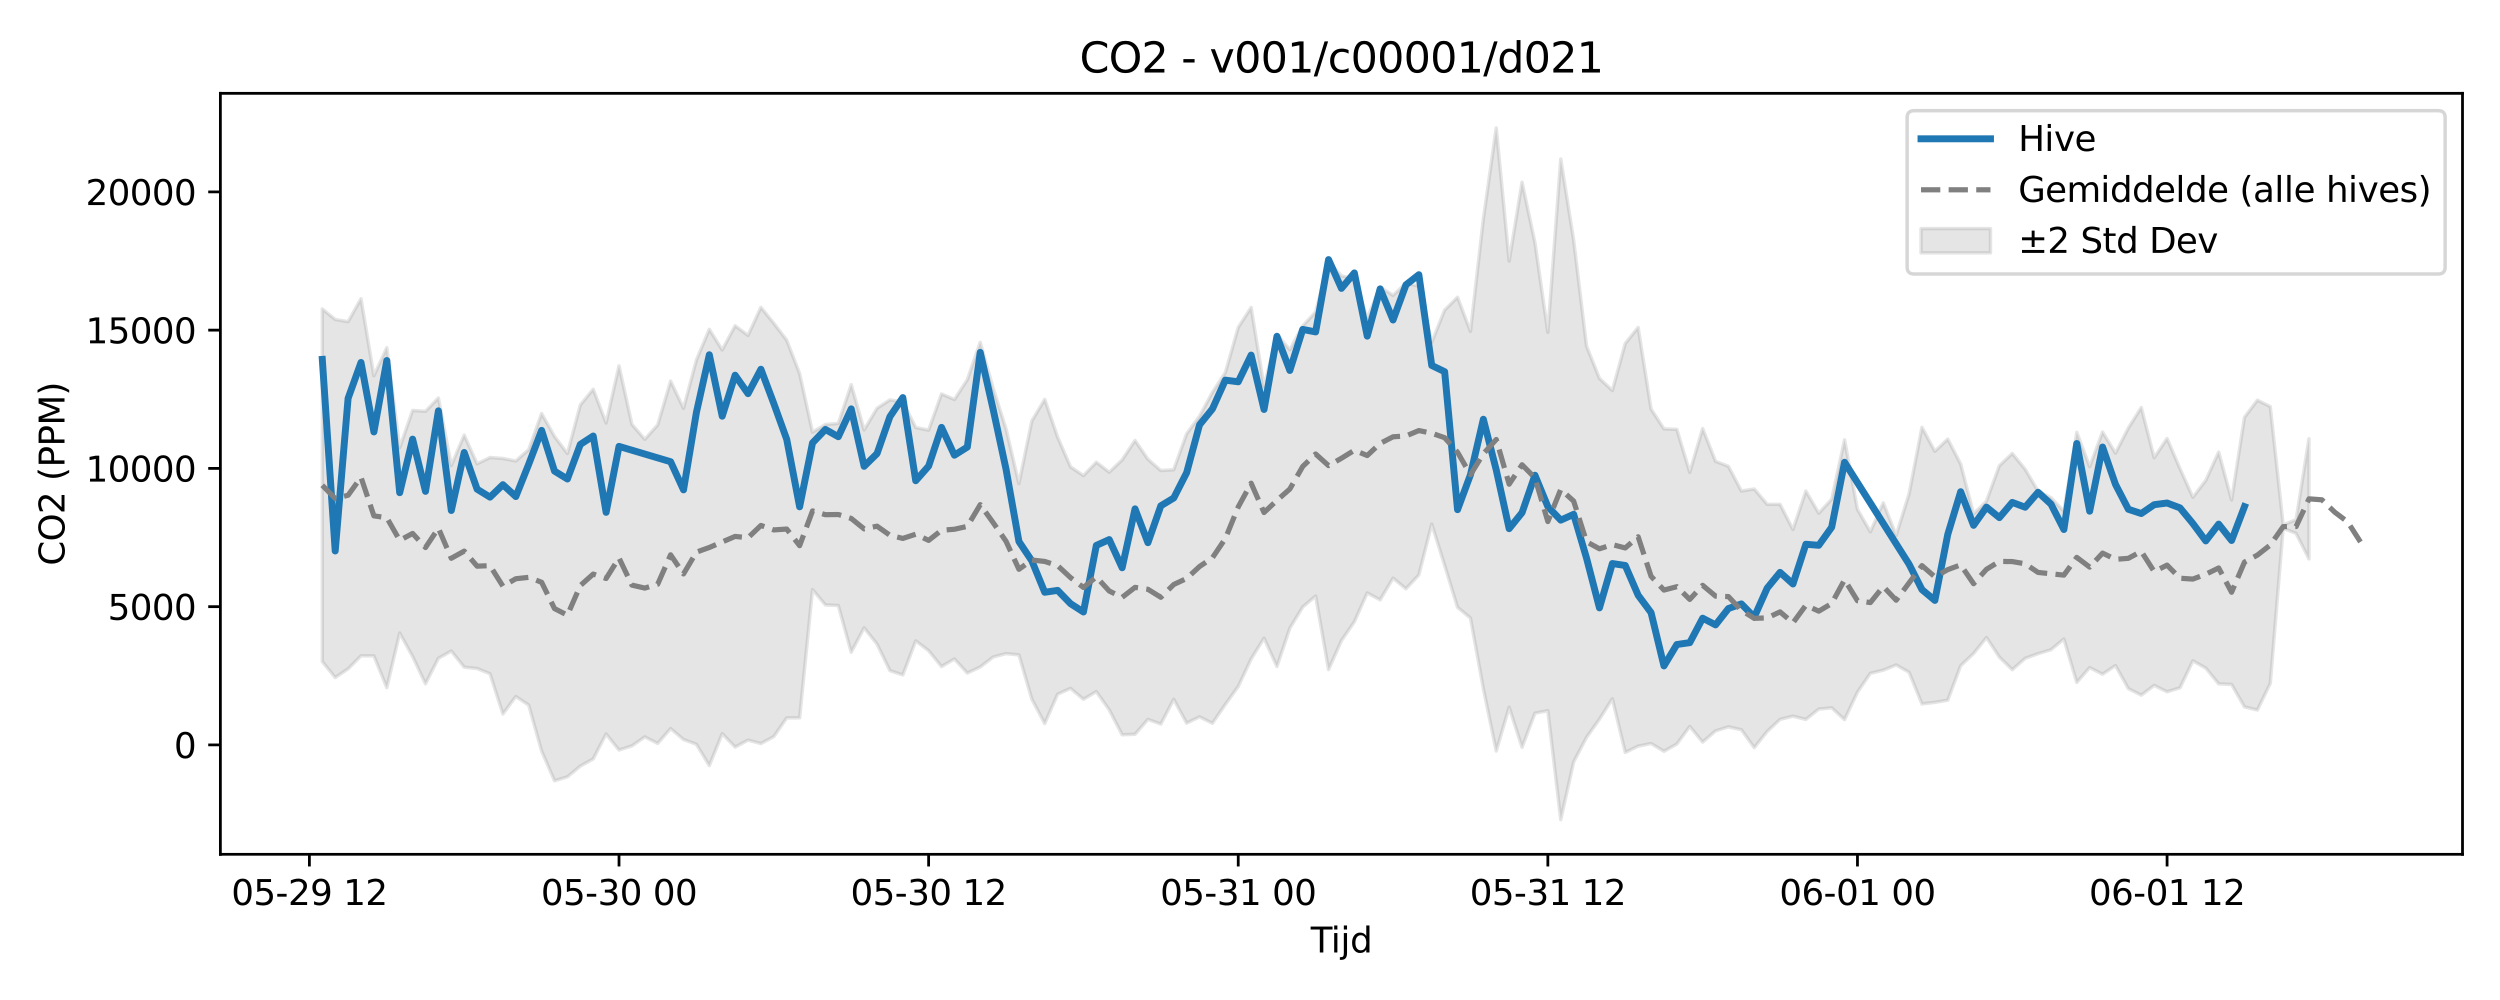 <?xml version="1.0" encoding="utf-8" standalone="no"?>
<!DOCTYPE svg PUBLIC "-//W3C//DTD SVG 1.1//EN"
  "http://www.w3.org/Graphics/SVG/1.1/DTD/svg11.dtd">
<svg xmlns:xlink="http://www.w3.org/1999/xlink" width="720pt" height="288pt" viewBox="0 0 720 288" xmlns="http://www.w3.org/2000/svg" version="1.1">
 <defs>
  <style type="text/css">*{stroke-linejoin: round; stroke-linecap: butt}</style>
 </defs>
 <g id="figure_1">
  <g id="patch_1">
   <path d="M 0 288 
L 720 288 
L 720 0 
L 0 0 
z
" style="fill: #ffffff"/>
  </g>
  <g id="axes_1">
   <g id="patch_2">
    <path d="M 63.47 246.04 
L 709.2 246.04 
L 709.2 26.88 
L 63.47 26.88 
z
" style="fill: #ffffff"/>
   </g>
   <g id="FillBetweenPolyCollection_1">
    <defs>
     <path id="mf195d364d6" d="M 92.821 -199.028 
L 92.821 -97.458 
L 96.537 -92.873 
L 100.252 -95.372 
L 103.967 -99.13 
L 107.683 -99.101 
L 111.398 -89.948 
L 115.114 -105.678 
L 118.829 -98.942 
L 122.544 -91.073 
L 126.26 -98.425 
L 129.975 -100.494 
L 133.69 -95.855 
L 137.406 -95.465 
L 141.121 -93.954 
L 144.836 -82.367 
L 148.552 -87.41 
L 152.267 -84.939 
L 155.983 -71.693 
L 159.698 -63.141 
L 163.413 -64.275 
L 167.129 -67.36 
L 170.844 -69.436 
L 174.559 -76.611 
L 178.275 -71.987 
L 181.99 -73.183 
L 185.705 -75.78 
L 189.421 -73.886 
L 193.136 -78.175 
L 196.852 -75.025 
L 200.567 -73.644 
L 204.282 -67.498 
L 207.998 -76.706 
L 211.713 -72.837 
L 215.428 -74.846 
L 219.144 -73.859 
L 222.859 -75.872 
L 226.574 -81.246 
L 230.29 -81.267 
L 234.005 -118.189 
L 237.721 -113.771 
L 241.436 -113.6 
L 245.151 -100.159 
L 248.867 -107.176 
L 252.582 -102.512 
L 256.297 -94.858 
L 260.013 -93.627 
L 263.728 -103.417 
L 267.443 -100.609 
L 271.159 -96.029 
L 274.874 -98.224 
L 278.589 -94.155 
L 282.305 -95.912 
L 286.02 -98.771 
L 289.736 -99.751 
L 293.451 -99.376 
L 297.166 -86.657 
L 300.882 -79.624 
L 304.597 -88.085 
L 308.312 -89.747 
L 312.028 -86.605 
L 315.743 -88.816 
L 319.458 -83.571 
L 323.174 -76.383 
L 326.889 -76.519 
L 330.605 -80.82 
L 334.32 -79.477 
L 338.035 -86.599 
L 341.751 -79.742 
L 345.466 -81.551 
L 349.181 -79.695 
L 352.897 -85.127 
L 356.612 -90.304 
L 360.327 -98.219 
L 364.043 -104.205 
L 367.758 -96.044 
L 371.474 -107.08 
L 375.189 -113.195 
L 378.904 -116.335 
L 382.62 -95.151 
L 386.335 -103.497 
L 390.05 -108.905 
L 393.766 -117.235 
L 397.481 -115.233 
L 401.196 -121.488 
L 404.912 -118.427 
L 408.627 -122.42 
L 412.343 -137.067 
L 416.058 -125.183 
L 419.773 -113.085 
L 423.489 -110.001 
L 427.204 -89.713 
L 430.919 -71.7 
L 434.635 -84.316 
L 438.35 -72.768 
L 442.065 -82.601 
L 445.781 -83.304 
L 449.496 -51.922 
L 453.212 -68.562 
L 456.927 -75.65 
L 460.642 -80.87 
L 464.358 -86.763 
L 468.073 -71.301 
L 471.788 -73.111 
L 475.504 -73.869 
L 479.219 -71.629 
L 482.934 -73.724 
L 486.65 -78.782 
L 490.365 -74.279 
L 494.081 -77.502 
L 497.796 -78.667 
L 501.511 -77.838 
L 505.227 -72.668 
L 508.942 -77.336 
L 512.657 -80.811 
L 516.373 -81.745 
L 520.088 -80.799 
L 523.803 -83.781 
L 527.519 -84.152 
L 531.234 -80.753 
L 534.949 -88.667 
L 538.665 -94.09 
L 542.38 -94.985 
L 546.096 -96.492 
L 549.811 -94.39 
L 553.526 -85.267 
L 557.242 -85.727 
L 560.957 -86.34 
L 564.672 -96.282 
L 568.388 -99.778 
L 572.103 -104.398 
L 575.818 -98.752 
L 579.534 -95.131 
L 583.249 -98.405 
L 586.965 -99.74 
L 590.68 -100.87 
L 594.395 -103.971 
L 598.111 -91.457 
L 601.826 -95.737 
L 605.541 -93.824 
L 609.257 -96.32 
L 612.972 -89.676 
L 616.687 -87.791 
L 620.403 -90.602 
L 624.118 -88.768 
L 627.834 -89.904 
L 631.549 -97.682 
L 635.264 -95.595 
L 638.98 -91.046 
L 642.695 -90.878 
L 646.41 -84.418 
L 650.126 -83.514 
L 653.841 -91.188 
L 657.556 -135.857 
L 661.272 -134.367 
L 664.987 -127.024 
L 664.987 -161.642 
L 664.987 -161.642 
L 661.272 -138.346 
L 657.556 -136.81 
L 653.841 -170.887 
L 650.126 -172.747 
L 646.41 -167.816 
L 642.695 -143.99 
L 638.98 -157.805 
L 635.264 -149.636 
L 631.549 -144.768 
L 627.834 -153.038 
L 624.118 -161.717 
L 620.403 -156.164 
L 616.687 -170.634 
L 612.972 -164.734 
L 609.257 -157.496 
L 605.541 -163.586 
L 601.826 -153.614 
L 598.111 -163.489 
L 594.395 -140.756 
L 590.68 -144.681 
L 586.965 -146.538 
L 583.249 -152.852 
L 579.534 -157.408 
L 575.818 -153.861 
L 572.103 -143.687 
L 568.388 -140.007 
L 564.672 -154.355 
L 560.957 -161.549 
L 557.242 -158.014 
L 553.526 -164.933 
L 549.811 -145.781 
L 546.096 -133.8 
L 542.38 -143.188 
L 538.665 -134.823 
L 534.949 -141.303 
L 531.234 -161.325 
L 527.519 -144.22 
L 523.803 -140.188 
L 520.088 -146.579 
L 516.373 -135.495 
L 512.657 -142.749 
L 508.942 -142.751 
L 505.227 -147.178 
L 501.511 -146.598 
L 497.796 -153.692 
L 494.081 -155.138 
L 490.365 -164.575 
L 486.65 -151.958 
L 482.934 -164.339 
L 479.219 -164.493 
L 475.504 -170.208 
L 471.788 -193.689 
L 468.073 -189.083 
L 464.358 -175.531 
L 460.642 -179.03 
L 456.927 -188.304 
L 453.212 -218.811 
L 449.496 -242.199 
L 445.781 -192.287 
L 442.065 -218.107 
L 438.35 -235.524 
L 434.635 -212.795 
L 430.919 -251.158 
L 427.204 -224.921 
L 423.489 -192.546 
L 419.773 -202.408 
L 416.058 -198.702 
L 412.343 -189.408 
L 408.627 -205.574 
L 404.912 -206.46 
L 401.196 -202.915 
L 397.481 -205.356 
L 393.766 -196.381 
L 390.05 -207.728 
L 386.335 -208.551 
L 382.62 -212.655 
L 378.904 -198.155 
L 375.189 -194.141 
L 371.474 -187.254 
L 367.758 -191.743 
L 364.043 -176.579 
L 360.327 -199.451 
L 356.612 -193.696 
L 352.897 -180.675 
L 349.181 -175.017 
L 345.466 -168.133 
L 341.751 -163.066 
L 338.035 -152.728 
L 334.32 -152.481 
L 330.605 -155.745 
L 326.889 -161.154 
L 323.174 -155.549 
L 319.458 -152.002 
L 315.743 -154.885 
L 312.028 -151.012 
L 308.312 -153.552 
L 304.597 -162.116 
L 300.882 -172.989 
L 297.166 -166.77 
L 293.451 -148.71 
L 289.736 -164.48 
L 286.02 -176.213 
L 282.305 -189.406 
L 278.589 -178.653 
L 274.874 -172.926 
L 271.159 -174.547 
L 267.443 -164.127 
L 263.728 -164.88 
L 260.013 -172.238 
L 256.297 -172.831 
L 252.582 -170.418 
L 248.867 -164.184 
L 245.151 -177.209 
L 241.436 -166.044 
L 237.721 -165.766 
L 234.005 -163.523 
L 230.29 -180.419 
L 226.574 -190.023 
L 222.859 -194.892 
L 219.144 -199.475 
L 215.428 -191.406 
L 211.713 -194.183 
L 207.998 -187.211 
L 204.282 -193.154 
L 200.567 -184.334 
L 196.852 -170.399 
L 193.136 -178.251 
L 189.421 -165.634 
L 185.705 -161.48 
L 181.99 -165.787 
L 178.275 -182.633 
L 174.559 -166.181 
L 170.844 -175.899 
L 167.129 -171.351 
L 163.413 -157.384 
L 159.698 -162.318 
L 155.983 -168.92 
L 152.267 -158.513 
L 148.552 -155.232 
L 144.836 -155.971 
L 141.121 -156.246 
L 137.406 -154.419 
L 133.69 -162.709 
L 129.975 -153.933 
L 126.26 -173.377 
L 122.544 -169.549 
L 118.829 -169.792 
L 115.114 -159.074 
L 111.398 -187.856 
L 107.683 -179.757 
L 103.967 -201.97 
L 100.252 -195.369 
L 96.537 -195.995 
L 92.821 -199.028 
z
" style="stroke: #808080; stroke-opacity: 0.2"/>
    </defs>
    <g clip-path="url(#p6427055854)">
     <use xlink:href="#mf195d364d6" x="0" y="288" style="fill: #808080; fill-opacity: 0.2; stroke: #808080; stroke-opacity: 0.2"/>
    </g>
   </g>
   <g id="matplotlib.axis_1">
    <g id="xtick_1">
     <g id="line2d_1">
      <defs>
       <path id="m054ee778f4" d="M 0 0 
L 0 3.5 
" style="stroke: #000000; stroke-width: 0.8"/>
      </defs>
      <g>
       <use xlink:href="#m054ee778f4" x="89.106" y="246.04" style="stroke: #000000; stroke-width: 0.8"/>
      </g>
     </g>
     <g id="text_1">
      <!-- 05-29 12 -->
      <g transform="translate(66.626 260.638) scale(0.1 -0.1)">
       <defs>
        <path id="DejaVuSans-30" d="M 2034 4250 
Q 1547 4250 1301 3770 
Q 1056 3291 1056 2328 
Q 1056 1369 1301 889 
Q 1547 409 2034 409 
Q 2525 409 2770 889 
Q 3016 1369 3016 2328 
Q 3016 3291 2770 3770 
Q 2525 4250 2034 4250 
z
M 2034 4750 
Q 2819 4750 3233 4129 
Q 3647 3509 3647 2328 
Q 3647 1150 3233 529 
Q 2819 -91 2034 -91 
Q 1250 -91 836 529 
Q 422 1150 422 2328 
Q 422 3509 836 4129 
Q 1250 4750 2034 4750 
z
" transform="scale(0.016)"/>
        <path id="DejaVuSans-35" d="M 691 4666 
L 3169 4666 
L 3169 4134 
L 1269 4134 
L 1269 2991 
Q 1406 3038 1543 3061 
Q 1681 3084 1819 3084 
Q 2600 3084 3056 2656 
Q 3513 2228 3513 1497 
Q 3513 744 3044 326 
Q 2575 -91 1722 -91 
Q 1428 -91 1123 -41 
Q 819 9 494 109 
L 494 744 
Q 775 591 1075 516 
Q 1375 441 1709 441 
Q 2250 441 2565 725 
Q 2881 1009 2881 1497 
Q 2881 1984 2565 2268 
Q 2250 2553 1709 2553 
Q 1456 2553 1204 2497 
Q 953 2441 691 2322 
L 691 4666 
z
" transform="scale(0.016)"/>
        <path id="DejaVuSans-2d" d="M 313 2009 
L 1997 2009 
L 1997 1497 
L 313 1497 
L 313 2009 
z
" transform="scale(0.016)"/>
        <path id="DejaVuSans-32" d="M 1228 531 
L 3431 531 
L 3431 0 
L 469 0 
L 469 531 
Q 828 903 1448 1529 
Q 2069 2156 2228 2338 
Q 2531 2678 2651 2914 
Q 2772 3150 2772 3378 
Q 2772 3750 2511 3984 
Q 2250 4219 1831 4219 
Q 1534 4219 1204 4116 
Q 875 4013 500 3803 
L 500 4441 
Q 881 4594 1212 4672 
Q 1544 4750 1819 4750 
Q 2544 4750 2975 4387 
Q 3406 4025 3406 3419 
Q 3406 3131 3298 2873 
Q 3191 2616 2906 2266 
Q 2828 2175 2409 1742 
Q 1991 1309 1228 531 
z
" transform="scale(0.016)"/>
        <path id="DejaVuSans-39" d="M 703 97 
L 703 672 
Q 941 559 1184 500 
Q 1428 441 1663 441 
Q 2288 441 2617 861 
Q 2947 1281 2994 2138 
Q 2813 1869 2534 1725 
Q 2256 1581 1919 1581 
Q 1219 1581 811 2004 
Q 403 2428 403 3163 
Q 403 3881 828 4315 
Q 1253 4750 1959 4750 
Q 2769 4750 3195 4129 
Q 3622 3509 3622 2328 
Q 3622 1225 3098 567 
Q 2575 -91 1691 -91 
Q 1453 -91 1209 -44 
Q 966 3 703 97 
z
M 1959 2075 
Q 2384 2075 2632 2365 
Q 2881 2656 2881 3163 
Q 2881 3666 2632 3958 
Q 2384 4250 1959 4250 
Q 1534 4250 1286 3958 
Q 1038 3666 1038 3163 
Q 1038 2656 1286 2365 
Q 1534 2075 1959 2075 
z
" transform="scale(0.016)"/>
        <path id="DejaVuSans-20" transform="scale(0.016)"/>
        <path id="DejaVuSans-31" d="M 794 531 
L 1825 531 
L 1825 4091 
L 703 3866 
L 703 4441 
L 1819 4666 
L 2450 4666 
L 2450 531 
L 3481 531 
L 3481 0 
L 794 0 
L 794 531 
z
" transform="scale(0.016)"/>
       </defs>
       <use xlink:href="#DejaVuSans-30"/>
       <use xlink:href="#DejaVuSans-35" transform="translate(63.623 0)"/>
       <use xlink:href="#DejaVuSans-2d" transform="translate(127.246 0)"/>
       <use xlink:href="#DejaVuSans-32" transform="translate(163.33 0)"/>
       <use xlink:href="#DejaVuSans-39" transform="translate(226.953 0)"/>
       <use xlink:href="#DejaVuSans-20" transform="translate(290.576 0)"/>
       <use xlink:href="#DejaVuSans-31" transform="translate(322.363 0)"/>
       <use xlink:href="#DejaVuSans-32" transform="translate(385.986 0)"/>
      </g>
     </g>
    </g>
    <g id="xtick_2">
     <g id="line2d_2">
      <g>
       <use xlink:href="#m054ee778f4" x="178.275" y="246.04" style="stroke: #000000; stroke-width: 0.8"/>
      </g>
     </g>
     <g id="text_2">
      <!-- 05-30 00 -->
      <g transform="translate(155.794 260.638) scale(0.1 -0.1)">
       <defs>
        <path id="DejaVuSans-33" d="M 2597 2516 
Q 3050 2419 3304 2112 
Q 3559 1806 3559 1356 
Q 3559 666 3084 287 
Q 2609 -91 1734 -91 
Q 1441 -91 1130 -33 
Q 819 25 488 141 
L 488 750 
Q 750 597 1062 519 
Q 1375 441 1716 441 
Q 2309 441 2620 675 
Q 2931 909 2931 1356 
Q 2931 1769 2642 2001 
Q 2353 2234 1838 2234 
L 1294 2234 
L 1294 2753 
L 1863 2753 
Q 2328 2753 2575 2939 
Q 2822 3125 2822 3475 
Q 2822 3834 2567 4026 
Q 2313 4219 1838 4219 
Q 1578 4219 1281 4162 
Q 984 4106 628 3988 
L 628 4550 
Q 988 4650 1302 4700 
Q 1616 4750 1894 4750 
Q 2613 4750 3031 4423 
Q 3450 4097 3450 3541 
Q 3450 3153 3228 2886 
Q 3006 2619 2597 2516 
z
" transform="scale(0.016)"/>
       </defs>
       <use xlink:href="#DejaVuSans-30"/>
       <use xlink:href="#DejaVuSans-35" transform="translate(63.623 0)"/>
       <use xlink:href="#DejaVuSans-2d" transform="translate(127.246 0)"/>
       <use xlink:href="#DejaVuSans-33" transform="translate(163.33 0)"/>
       <use xlink:href="#DejaVuSans-30" transform="translate(226.953 0)"/>
       <use xlink:href="#DejaVuSans-20" transform="translate(290.576 0)"/>
       <use xlink:href="#DejaVuSans-30" transform="translate(322.363 0)"/>
       <use xlink:href="#DejaVuSans-30" transform="translate(385.986 0)"/>
      </g>
     </g>
    </g>
    <g id="xtick_3">
     <g id="line2d_3">
      <g>
       <use xlink:href="#m054ee778f4" x="267.443" y="246.04" style="stroke: #000000; stroke-width: 0.8"/>
      </g>
     </g>
     <g id="text_3">
      <!-- 05-30 12 -->
      <g transform="translate(244.963 260.638) scale(0.1 -0.1)">
       <use xlink:href="#DejaVuSans-30"/>
       <use xlink:href="#DejaVuSans-35" transform="translate(63.623 0)"/>
       <use xlink:href="#DejaVuSans-2d" transform="translate(127.246 0)"/>
       <use xlink:href="#DejaVuSans-33" transform="translate(163.33 0)"/>
       <use xlink:href="#DejaVuSans-30" transform="translate(226.953 0)"/>
       <use xlink:href="#DejaVuSans-20" transform="translate(290.576 0)"/>
       <use xlink:href="#DejaVuSans-31" transform="translate(322.363 0)"/>
       <use xlink:href="#DejaVuSans-32" transform="translate(385.986 0)"/>
      </g>
     </g>
    </g>
    <g id="xtick_4">
     <g id="line2d_4">
      <g>
       <use xlink:href="#m054ee778f4" x="356.612" y="246.04" style="stroke: #000000; stroke-width: 0.8"/>
      </g>
     </g>
     <g id="text_4">
      <!-- 05-31 00 -->
      <g transform="translate(334.132 260.638) scale(0.1 -0.1)">
       <use xlink:href="#DejaVuSans-30"/>
       <use xlink:href="#DejaVuSans-35" transform="translate(63.623 0)"/>
       <use xlink:href="#DejaVuSans-2d" transform="translate(127.246 0)"/>
       <use xlink:href="#DejaVuSans-33" transform="translate(163.33 0)"/>
       <use xlink:href="#DejaVuSans-31" transform="translate(226.953 0)"/>
       <use xlink:href="#DejaVuSans-20" transform="translate(290.576 0)"/>
       <use xlink:href="#DejaVuSans-30" transform="translate(322.363 0)"/>
       <use xlink:href="#DejaVuSans-30" transform="translate(385.986 0)"/>
      </g>
     </g>
    </g>
    <g id="xtick_5">
     <g id="line2d_5">
      <g>
       <use xlink:href="#m054ee778f4" x="445.781" y="246.04" style="stroke: #000000; stroke-width: 0.8"/>
      </g>
     </g>
     <g id="text_5">
      <!-- 05-31 12 -->
      <g transform="translate(423.3 260.638) scale(0.1 -0.1)">
       <use xlink:href="#DejaVuSans-30"/>
       <use xlink:href="#DejaVuSans-35" transform="translate(63.623 0)"/>
       <use xlink:href="#DejaVuSans-2d" transform="translate(127.246 0)"/>
       <use xlink:href="#DejaVuSans-33" transform="translate(163.33 0)"/>
       <use xlink:href="#DejaVuSans-31" transform="translate(226.953 0)"/>
       <use xlink:href="#DejaVuSans-20" transform="translate(290.576 0)"/>
       <use xlink:href="#DejaVuSans-31" transform="translate(322.363 0)"/>
       <use xlink:href="#DejaVuSans-32" transform="translate(385.986 0)"/>
      </g>
     </g>
    </g>
    <g id="xtick_6">
     <g id="line2d_6">
      <g>
       <use xlink:href="#m054ee778f4" x="534.949" y="246.04" style="stroke: #000000; stroke-width: 0.8"/>
      </g>
     </g>
     <g id="text_6">
      <!-- 06-01 00 -->
      <g transform="translate(512.469 260.638) scale(0.1 -0.1)">
       <defs>
        <path id="DejaVuSans-36" d="M 2113 2584 
Q 1688 2584 1439 2293 
Q 1191 2003 1191 1497 
Q 1191 994 1439 701 
Q 1688 409 2113 409 
Q 2538 409 2786 701 
Q 3034 994 3034 1497 
Q 3034 2003 2786 2293 
Q 2538 2584 2113 2584 
z
M 3366 4563 
L 3366 3988 
Q 3128 4100 2886 4159 
Q 2644 4219 2406 4219 
Q 1781 4219 1451 3797 
Q 1122 3375 1075 2522 
Q 1259 2794 1537 2939 
Q 1816 3084 2150 3084 
Q 2853 3084 3261 2657 
Q 3669 2231 3669 1497 
Q 3669 778 3244 343 
Q 2819 -91 2113 -91 
Q 1303 -91 875 529 
Q 447 1150 447 2328 
Q 447 3434 972 4092 
Q 1497 4750 2381 4750 
Q 2619 4750 2861 4703 
Q 3103 4656 3366 4563 
z
" transform="scale(0.016)"/>
       </defs>
       <use xlink:href="#DejaVuSans-30"/>
       <use xlink:href="#DejaVuSans-36" transform="translate(63.623 0)"/>
       <use xlink:href="#DejaVuSans-2d" transform="translate(127.246 0)"/>
       <use xlink:href="#DejaVuSans-30" transform="translate(163.33 0)"/>
       <use xlink:href="#DejaVuSans-31" transform="translate(226.953 0)"/>
       <use xlink:href="#DejaVuSans-20" transform="translate(290.576 0)"/>
       <use xlink:href="#DejaVuSans-30" transform="translate(322.363 0)"/>
       <use xlink:href="#DejaVuSans-30" transform="translate(385.986 0)"/>
      </g>
     </g>
    </g>
    <g id="xtick_7">
     <g id="line2d_7">
      <g>
       <use xlink:href="#m054ee778f4" x="624.118" y="246.04" style="stroke: #000000; stroke-width: 0.8"/>
      </g>
     </g>
     <g id="text_7">
      <!-- 06-01 12 -->
      <g transform="translate(601.638 260.638) scale(0.1 -0.1)">
       <use xlink:href="#DejaVuSans-30"/>
       <use xlink:href="#DejaVuSans-36" transform="translate(63.623 0)"/>
       <use xlink:href="#DejaVuSans-2d" transform="translate(127.246 0)"/>
       <use xlink:href="#DejaVuSans-30" transform="translate(163.33 0)"/>
       <use xlink:href="#DejaVuSans-31" transform="translate(226.953 0)"/>
       <use xlink:href="#DejaVuSans-20" transform="translate(290.576 0)"/>
       <use xlink:href="#DejaVuSans-31" transform="translate(322.363 0)"/>
       <use xlink:href="#DejaVuSans-32" transform="translate(385.986 0)"/>
      </g>
     </g>
    </g>
    <g id="text_8">
     <!-- Tijd -->
     <g transform="translate(377.485 274.317) scale(0.1 -0.1)">
      <defs>
       <path id="DejaVuSans-54" d="M -19 4666 
L 3928 4666 
L 3928 4134 
L 2272 4134 
L 2272 0 
L 1638 0 
L 1638 4134 
L -19 4134 
L -19 4666 
z
" transform="scale(0.016)"/>
       <path id="DejaVuSans-69" d="M 603 3500 
L 1178 3500 
L 1178 0 
L 603 0 
L 603 3500 
z
M 603 4863 
L 1178 4863 
L 1178 4134 
L 603 4134 
L 603 4863 
z
" transform="scale(0.016)"/>
       <path id="DejaVuSans-6a" d="M 603 3500 
L 1178 3500 
L 1178 -63 
Q 1178 -731 923 -1031 
Q 669 -1331 103 -1331 
L -116 -1331 
L -116 -844 
L 38 -844 
Q 366 -844 484 -692 
Q 603 -541 603 -63 
L 603 3500 
z
M 603 4863 
L 1178 4863 
L 1178 4134 
L 603 4134 
L 603 4863 
z
" transform="scale(0.016)"/>
       <path id="DejaVuSans-64" d="M 2906 2969 
L 2906 4863 
L 3481 4863 
L 3481 0 
L 2906 0 
L 2906 525 
Q 2725 213 2448 61 
Q 2172 -91 1784 -91 
Q 1150 -91 751 415 
Q 353 922 353 1747 
Q 353 2572 751 3078 
Q 1150 3584 1784 3584 
Q 2172 3584 2448 3432 
Q 2725 3281 2906 2969 
z
M 947 1747 
Q 947 1113 1208 752 
Q 1469 391 1925 391 
Q 2381 391 2643 752 
Q 2906 1113 2906 1747 
Q 2906 2381 2643 2742 
Q 2381 3103 1925 3103 
Q 1469 3103 1208 2742 
Q 947 2381 947 1747 
z
" transform="scale(0.016)"/>
      </defs>
      <use xlink:href="#DejaVuSans-54"/>
      <use xlink:href="#DejaVuSans-69" transform="translate(57.959 0)"/>
      <use xlink:href="#DejaVuSans-6a" transform="translate(85.742 0)"/>
      <use xlink:href="#DejaVuSans-64" transform="translate(113.525 0)"/>
     </g>
    </g>
   </g>
   <g id="matplotlib.axis_2">
    <g id="ytick_1">
     <g id="line2d_8">
      <defs>
       <path id="mc5fa630961" d="M 0 0 
L -3.5 0 
" style="stroke: #000000; stroke-width: 0.8"/>
      </defs>
      <g>
       <use xlink:href="#mc5fa630961" x="63.47" y="214.532" style="stroke: #000000; stroke-width: 0.8"/>
      </g>
     </g>
     <g id="text_9">
      <!-- 0 -->
      <g transform="translate(50.108 218.331) scale(0.1 -0.1)">
       <use xlink:href="#DejaVuSans-30"/>
      </g>
     </g>
    </g>
    <g id="ytick_2">
     <g id="line2d_9">
      <g>
       <use xlink:href="#mc5fa630961" x="63.47" y="174.716" style="stroke: #000000; stroke-width: 0.8"/>
      </g>
     </g>
     <g id="text_10">
      <!-- 5000 -->
      <g transform="translate(31.02 178.515) scale(0.1 -0.1)">
       <use xlink:href="#DejaVuSans-35"/>
       <use xlink:href="#DejaVuSans-30" transform="translate(63.623 0)"/>
       <use xlink:href="#DejaVuSans-30" transform="translate(127.246 0)"/>
       <use xlink:href="#DejaVuSans-30" transform="translate(190.869 0)"/>
      </g>
     </g>
    </g>
    <g id="ytick_3">
     <g id="line2d_10">
      <g>
       <use xlink:href="#mc5fa630961" x="63.47" y="134.9" style="stroke: #000000; stroke-width: 0.8"/>
      </g>
     </g>
     <g id="text_11">
      <!-- 10000 -->
      <g transform="translate(24.657 138.699) scale(0.1 -0.1)">
       <use xlink:href="#DejaVuSans-31"/>
       <use xlink:href="#DejaVuSans-30" transform="translate(63.623 0)"/>
       <use xlink:href="#DejaVuSans-30" transform="translate(127.246 0)"/>
       <use xlink:href="#DejaVuSans-30" transform="translate(190.869 0)"/>
       <use xlink:href="#DejaVuSans-30" transform="translate(254.492 0)"/>
      </g>
     </g>
    </g>
    <g id="ytick_4">
     <g id="line2d_11">
      <g>
       <use xlink:href="#mc5fa630961" x="63.47" y="95.084" style="stroke: #000000; stroke-width: 0.8"/>
      </g>
     </g>
     <g id="text_12">
      <!-- 15000 -->
      <g transform="translate(24.657 98.883) scale(0.1 -0.1)">
       <use xlink:href="#DejaVuSans-31"/>
       <use xlink:href="#DejaVuSans-35" transform="translate(63.623 0)"/>
       <use xlink:href="#DejaVuSans-30" transform="translate(127.246 0)"/>
       <use xlink:href="#DejaVuSans-30" transform="translate(190.869 0)"/>
       <use xlink:href="#DejaVuSans-30" transform="translate(254.492 0)"/>
      </g>
     </g>
    </g>
    <g id="ytick_5">
     <g id="line2d_12">
      <g>
       <use xlink:href="#mc5fa630961" x="63.47" y="55.268" style="stroke: #000000; stroke-width: 0.8"/>
      </g>
     </g>
     <g id="text_13">
      <!-- 20000 -->
      <g transform="translate(24.657 59.067) scale(0.1 -0.1)">
       <use xlink:href="#DejaVuSans-32"/>
       <use xlink:href="#DejaVuSans-30" transform="translate(63.623 0)"/>
       <use xlink:href="#DejaVuSans-30" transform="translate(127.246 0)"/>
       <use xlink:href="#DejaVuSans-30" transform="translate(190.869 0)"/>
       <use xlink:href="#DejaVuSans-30" transform="translate(254.492 0)"/>
      </g>
     </g>
    </g>
    <g id="text_14">
     <!-- CO2 (PPM) -->
     <g transform="translate(18.578 162.903) rotate(-90) scale(0.1 -0.1)">
      <defs>
       <path id="DejaVuSans-43" d="M 4122 4306 
L 4122 3641 
Q 3803 3938 3442 4084 
Q 3081 4231 2675 4231 
Q 1875 4231 1450 3742 
Q 1025 3253 1025 2328 
Q 1025 1406 1450 917 
Q 1875 428 2675 428 
Q 3081 428 3442 575 
Q 3803 722 4122 1019 
L 4122 359 
Q 3791 134 3420 21 
Q 3050 -91 2638 -91 
Q 1578 -91 968 557 
Q 359 1206 359 2328 
Q 359 3453 968 4101 
Q 1578 4750 2638 4750 
Q 3056 4750 3426 4639 
Q 3797 4528 4122 4306 
z
" transform="scale(0.016)"/>
       <path id="DejaVuSans-4f" d="M 2522 4238 
Q 1834 4238 1429 3725 
Q 1025 3213 1025 2328 
Q 1025 1447 1429 934 
Q 1834 422 2522 422 
Q 3209 422 3611 934 
Q 4013 1447 4013 2328 
Q 4013 3213 3611 3725 
Q 3209 4238 2522 4238 
z
M 2522 4750 
Q 3503 4750 4090 4092 
Q 4678 3434 4678 2328 
Q 4678 1225 4090 567 
Q 3503 -91 2522 -91 
Q 1538 -91 948 565 
Q 359 1222 359 2328 
Q 359 3434 948 4092 
Q 1538 4750 2522 4750 
z
" transform="scale(0.016)"/>
       <path id="DejaVuSans-28" d="M 1984 4856 
Q 1566 4138 1362 3434 
Q 1159 2731 1159 2009 
Q 1159 1288 1364 580 
Q 1569 -128 1984 -844 
L 1484 -844 
Q 1016 -109 783 600 
Q 550 1309 550 2009 
Q 550 2706 781 3412 
Q 1013 4119 1484 4856 
L 1984 4856 
z
" transform="scale(0.016)"/>
       <path id="DejaVuSans-50" d="M 1259 4147 
L 1259 2394 
L 2053 2394 
Q 2494 2394 2734 2622 
Q 2975 2850 2975 3272 
Q 2975 3691 2734 3919 
Q 2494 4147 2053 4147 
L 1259 4147 
z
M 628 4666 
L 2053 4666 
Q 2838 4666 3239 4311 
Q 3641 3956 3641 3272 
Q 3641 2581 3239 2228 
Q 2838 1875 2053 1875 
L 1259 1875 
L 1259 0 
L 628 0 
L 628 4666 
z
" transform="scale(0.016)"/>
       <path id="DejaVuSans-4d" d="M 628 4666 
L 1569 4666 
L 2759 1491 
L 3956 4666 
L 4897 4666 
L 4897 0 
L 4281 0 
L 4281 4097 
L 3078 897 
L 2444 897 
L 1241 4097 
L 1241 0 
L 628 0 
L 628 4666 
z
" transform="scale(0.016)"/>
       <path id="DejaVuSans-29" d="M 513 4856 
L 1013 4856 
Q 1481 4119 1714 3412 
Q 1947 2706 1947 2009 
Q 1947 1309 1714 600 
Q 1481 -109 1013 -844 
L 513 -844 
Q 928 -128 1133 580 
Q 1338 1288 1338 2009 
Q 1338 2731 1133 3434 
Q 928 4138 513 4856 
z
" transform="scale(0.016)"/>
      </defs>
      <use xlink:href="#DejaVuSans-43"/>
      <use xlink:href="#DejaVuSans-4f" transform="translate(69.824 0)"/>
      <use xlink:href="#DejaVuSans-32" transform="translate(148.535 0)"/>
      <use xlink:href="#DejaVuSans-20" transform="translate(212.158 0)"/>
      <use xlink:href="#DejaVuSans-28" transform="translate(243.945 0)"/>
      <use xlink:href="#DejaVuSans-50" transform="translate(282.959 0)"/>
      <use xlink:href="#DejaVuSans-50" transform="translate(343.262 0)"/>
      <use xlink:href="#DejaVuSans-4d" transform="translate(403.564 0)"/>
      <use xlink:href="#DejaVuSans-29" transform="translate(489.844 0)"/>
     </g>
    </g>
   </g>
   <g id="line2d_13">
    <path d="M 92.821 103.505 
L 96.537 158.678 
L 100.252 114.717 
L 103.967 104.393 
L 107.683 124.394 
L 111.398 103.835 
L 115.114 141.894 
L 118.829 126.475 
L 122.544 141.509 
L 126.26 118.324 
L 129.975 147.022 
L 133.69 130.313 
L 137.406 140.883 
L 141.121 143.182 
L 144.836 139.59 
L 148.552 143.009 
L 152.267 133.705 
L 155.983 123.953 
L 159.698 135.68 
L 163.413 137.952 
L 167.129 127.996 
L 170.844 125.575 
L 174.559 147.553 
L 178.275 128.557 
L 193.136 132.973 
L 196.852 141.077 
L 200.567 118.772 
L 204.282 102.171 
L 207.998 119.865 
L 211.713 108.059 
L 215.428 113.367 
L 219.144 106.344 
L 222.859 116.226 
L 226.574 126.531 
L 230.29 145.961 
L 234.005 127.552 
L 237.721 123.685 
L 241.436 125.774 
L 245.151 117.755 
L 248.867 134.303 
L 252.582 130.645 
L 256.297 119.995 
L 260.013 114.506 
L 263.728 138.449 
L 267.443 134.242 
L 271.159 123.09 
L 274.874 131.101 
L 278.589 128.755 
L 282.305 101.489 
L 286.02 117.88 
L 289.736 135.125 
L 293.451 155.954 
L 297.166 161.518 
L 300.882 170.572 
L 304.597 170.028 
L 308.312 173.853 
L 312.028 176.25 
L 315.743 157.083 
L 319.458 155.4 
L 323.174 163.517 
L 326.889 146.55 
L 330.605 156.294 
L 334.32 145.671 
L 338.035 143.426 
L 341.751 136.139 
L 345.466 122.347 
L 349.181 117.763 
L 352.897 109.479 
L 356.612 109.956 
L 360.327 102.272 
L 364.043 117.922 
L 367.758 96.868 
L 371.474 106.692 
L 375.189 94.874 
L 378.904 95.594 
L 382.62 74.77 
L 386.335 83.054 
L 390.05 78.603 
L 393.766 96.804 
L 397.481 83.203 
L 401.196 92.159 
L 404.912 82.035 
L 408.627 79.118 
L 412.343 105.25 
L 416.058 107.047 
L 419.773 146.784 
L 423.489 136.739 
L 427.204 120.749 
L 430.919 135.351 
L 434.635 152.252 
L 438.35 147.644 
L 442.065 136.869 
L 445.781 145.924 
L 449.496 149.802 
L 453.212 148.124 
L 456.927 160.759 
L 460.642 175.063 
L 464.358 162.298 
L 468.073 162.859 
L 471.788 171.427 
L 475.504 176.43 
L 479.219 191.785 
L 482.934 185.609 
L 486.65 185.088 
L 490.365 178.042 
L 494.081 179.966 
L 497.796 175.247 
L 501.511 173.925 
L 505.227 177.715 
L 508.942 169.383 
L 512.657 164.844 
L 516.373 168.183 
L 520.088 156.743 
L 523.803 157.048 
L 527.519 151.853 
L 531.234 133.137 
L 549.811 162.492 
L 553.526 169.81 
L 557.242 172.913 
L 560.957 153.905 
L 564.672 141.615 
L 568.388 151.299 
L 572.103 146.051 
L 575.818 149.074 
L 579.534 144.695 
L 583.249 146.08 
L 586.965 141.777 
L 590.68 145.184 
L 594.395 152.496 
L 598.111 127.733 
L 601.826 147.222 
L 605.541 128.752 
L 609.257 139.5 
L 612.972 146.675 
L 616.687 147.898 
L 620.403 145.35 
L 624.118 144.87 
L 627.834 146.263 
L 631.549 150.774 
L 635.264 155.782 
L 638.98 150.946 
L 642.695 155.657 
L 646.41 145.913 
L 646.41 145.913 
" clip-path="url(#p6427055854)" style="fill: none; stroke: #1f77b4; stroke-width: 2; stroke-linecap: square"/>
   </g>
   <g id="line2d_14">
    <path d="M 92.821 139.757 
L 96.537 143.566 
L 100.252 142.63 
L 103.967 137.45 
L 107.683 148.571 
L 111.398 149.098 
L 115.114 155.624 
L 118.829 153.633 
L 122.544 157.689 
L 126.26 152.099 
L 129.975 160.786 
L 133.69 158.718 
L 137.406 163.058 
L 141.121 162.9 
L 144.836 168.831 
L 148.552 166.679 
L 152.267 166.274 
L 155.983 167.694 
L 159.698 175.27 
L 163.413 177.171 
L 167.129 168.645 
L 170.844 165.332 
L 174.559 166.604 
L 178.275 160.69 
L 181.99 168.515 
L 185.705 169.37 
L 189.421 168.24 
L 193.136 159.787 
L 196.852 165.288 
L 200.567 159.011 
L 204.282 157.674 
L 211.713 154.49 
L 215.428 154.874 
L 219.144 151.333 
L 222.859 152.618 
L 226.574 152.365 
L 230.29 157.157 
L 234.005 147.144 
L 237.721 148.232 
L 241.436 148.178 
L 245.151 149.316 
L 248.867 152.32 
L 252.582 151.535 
L 256.297 154.156 
L 260.013 155.068 
L 263.728 153.852 
L 267.443 155.632 
L 271.159 152.712 
L 274.874 152.425 
L 278.589 151.596 
L 282.305 145.341 
L 286.02 150.508 
L 289.736 155.884 
L 293.451 163.957 
L 297.166 161.287 
L 300.882 161.694 
L 304.597 162.899 
L 308.312 166.351 
L 312.028 169.192 
L 315.743 166.15 
L 319.458 170.213 
L 323.174 172.034 
L 326.889 169.163 
L 330.605 169.717 
L 334.32 172.021 
L 338.035 168.336 
L 341.751 166.596 
L 345.466 163.158 
L 349.181 160.644 
L 352.897 155.099 
L 356.612 146 
L 360.327 139.165 
L 364.043 147.608 
L 367.758 144.107 
L 371.474 140.833 
L 375.189 134.332 
L 378.904 130.755 
L 382.62 134.097 
L 386.335 131.976 
L 390.05 129.683 
L 393.766 131.192 
L 397.481 127.706 
L 401.196 125.799 
L 404.912 125.557 
L 408.627 124.003 
L 412.343 124.762 
L 416.058 126.058 
L 419.773 130.253 
L 423.489 136.726 
L 427.204 130.683 
L 430.919 126.571 
L 434.635 139.445 
L 438.35 133.854 
L 442.065 137.646 
L 445.781 150.205 
L 449.496 140.94 
L 453.212 144.313 
L 456.927 156.023 
L 460.642 158.05 
L 464.358 156.853 
L 468.073 157.808 
L 471.788 154.6 
L 475.504 165.962 
L 479.219 169.939 
L 482.934 168.968 
L 486.65 172.63 
L 490.365 168.573 
L 494.081 171.68 
L 497.796 171.82 
L 501.511 175.782 
L 505.227 178.077 
L 508.942 177.956 
L 512.657 176.22 
L 516.373 179.38 
L 520.088 174.311 
L 523.803 176.016 
L 527.519 173.814 
L 531.234 166.961 
L 534.949 173.015 
L 538.665 173.543 
L 542.38 168.914 
L 546.096 172.854 
L 553.526 162.9 
L 557.242 166.13 
L 560.957 164.055 
L 564.672 162.682 
L 568.388 168.107 
L 572.103 163.957 
L 575.818 161.693 
L 579.534 161.731 
L 583.249 162.371 
L 586.965 164.861 
L 594.395 165.636 
L 598.111 160.527 
L 601.826 163.325 
L 605.541 159.295 
L 609.257 161.092 
L 612.972 160.795 
L 616.687 158.787 
L 620.403 164.617 
L 624.118 162.757 
L 627.834 166.529 
L 631.549 166.775 
L 635.264 165.385 
L 638.98 163.575 
L 642.695 170.566 
L 646.41 161.883 
L 650.126 159.869 
L 653.841 156.962 
L 657.556 151.666 
L 661.272 151.644 
L 664.987 143.667 
L 668.703 143.941 
L 672.418 147.519 
L 676.133 150.311 
L 679.849 156.13 
L 679.849 156.13 
" clip-path="url(#p6427055854)" style="fill: none; stroke-dasharray: 5.55,2.4; stroke-dashoffset: 0; stroke: #808080; stroke-width: 1.5"/>
   </g>
   <g id="patch_3">
    <path d="M 63.47 246.04 
L 63.47 26.88 
" style="fill: none; stroke: #000000; stroke-width: 0.8; stroke-linejoin: miter; stroke-linecap: square"/>
   </g>
   <g id="patch_4">
    <path d="M 709.2 246.04 
L 709.2 26.88 
" style="fill: none; stroke: #000000; stroke-width: 0.8; stroke-linejoin: miter; stroke-linecap: square"/>
   </g>
   <g id="patch_5">
    <path d="M 63.47 246.04 
L 709.2 246.04 
" style="fill: none; stroke: #000000; stroke-width: 0.8; stroke-linejoin: miter; stroke-linecap: square"/>
   </g>
   <g id="patch_6">
    <path d="M 63.47 26.88 
L 709.2 26.88 
" style="fill: none; stroke: #000000; stroke-width: 0.8; stroke-linejoin: miter; stroke-linecap: square"/>
   </g>
   <g id="text_15">
    <!-- CO2 - v001/c00001/d021 -->
    <g transform="translate(310.932 20.88) scale(0.12 -0.12)">
     <defs>
      <path id="DejaVuSans-76" d="M 191 3500 
L 800 3500 
L 1894 563 
L 2988 3500 
L 3597 3500 
L 2284 0 
L 1503 0 
L 191 3500 
z
" transform="scale(0.016)"/>
      <path id="DejaVuSans-2f" d="M 1625 4666 
L 2156 4666 
L 531 -594 
L 0 -594 
L 1625 4666 
z
" transform="scale(0.016)"/>
      <path id="DejaVuSans-63" d="M 3122 3366 
L 3122 2828 
Q 2878 2963 2633 3030 
Q 2388 3097 2138 3097 
Q 1578 3097 1268 2742 
Q 959 2388 959 1747 
Q 959 1106 1268 751 
Q 1578 397 2138 397 
Q 2388 397 2633 464 
Q 2878 531 3122 666 
L 3122 134 
Q 2881 22 2623 -34 
Q 2366 -91 2075 -91 
Q 1284 -91 818 406 
Q 353 903 353 1747 
Q 353 2603 823 3093 
Q 1294 3584 2113 3584 
Q 2378 3584 2631 3529 
Q 2884 3475 3122 3366 
z
" transform="scale(0.016)"/>
     </defs>
     <use xlink:href="#DejaVuSans-43"/>
     <use xlink:href="#DejaVuSans-4f" transform="translate(69.824 0)"/>
     <use xlink:href="#DejaVuSans-32" transform="translate(148.535 0)"/>
     <use xlink:href="#DejaVuSans-20" transform="translate(212.158 0)"/>
     <use xlink:href="#DejaVuSans-2d" transform="translate(243.945 0)"/>
     <use xlink:href="#DejaVuSans-20" transform="translate(280.029 0)"/>
     <use xlink:href="#DejaVuSans-76" transform="translate(311.816 0)"/>
     <use xlink:href="#DejaVuSans-30" transform="translate(370.996 0)"/>
     <use xlink:href="#DejaVuSans-30" transform="translate(434.619 0)"/>
     <use xlink:href="#DejaVuSans-31" transform="translate(498.242 0)"/>
     <use xlink:href="#DejaVuSans-2f" transform="translate(561.865 0)"/>
     <use xlink:href="#DejaVuSans-63" transform="translate(595.557 0)"/>
     <use xlink:href="#DejaVuSans-30" transform="translate(650.537 0)"/>
     <use xlink:href="#DejaVuSans-30" transform="translate(714.16 0)"/>
     <use xlink:href="#DejaVuSans-30" transform="translate(777.783 0)"/>
     <use xlink:href="#DejaVuSans-30" transform="translate(841.406 0)"/>
     <use xlink:href="#DejaVuSans-31" transform="translate(905.029 0)"/>
     <use xlink:href="#DejaVuSans-2f" transform="translate(968.652 0)"/>
     <use xlink:href="#DejaVuSans-64" transform="translate(1002.344 0)"/>
     <use xlink:href="#DejaVuSans-30" transform="translate(1065.82 0)"/>
     <use xlink:href="#DejaVuSans-32" transform="translate(1129.443 0)"/>
     <use xlink:href="#DejaVuSans-31" transform="translate(1193.066 0)"/>
    </g>
   </g>
   <g id="legend_1">
    <g id="patch_7">
     <path d="M 551.256 78.914 
L 702.2 78.914 
Q 704.2 78.914 704.2 76.914 
L 704.2 33.88 
Q 704.2 31.88 702.2 31.88 
L 551.256 31.88 
Q 549.256 31.88 549.256 33.88 
L 549.256 76.914 
Q 549.256 78.914 551.256 78.914 
z
" style="fill: #ffffff; opacity: 0.8; stroke: #cccccc; stroke-linejoin: miter"/>
    </g>
    <g id="line2d_15">
     <path d="M 553.256 39.978 
L 563.256 39.978 
L 573.256 39.978 
" style="fill: none; stroke: #1f77b4; stroke-width: 2; stroke-linecap: square"/>
    </g>
    <g id="text_16">
     <!-- Hive -->
     <g transform="translate(581.256 43.478) scale(0.1 -0.1)">
      <defs>
       <path id="DejaVuSans-48" d="M 628 4666 
L 1259 4666 
L 1259 2753 
L 3553 2753 
L 3553 4666 
L 4184 4666 
L 4184 0 
L 3553 0 
L 3553 2222 
L 1259 2222 
L 1259 0 
L 628 0 
L 628 4666 
z
" transform="scale(0.016)"/>
       <path id="DejaVuSans-65" d="M 3597 1894 
L 3597 1613 
L 953 1613 
Q 991 1019 1311 708 
Q 1631 397 2203 397 
Q 2534 397 2845 478 
Q 3156 559 3463 722 
L 3463 178 
Q 3153 47 2828 -22 
Q 2503 -91 2169 -91 
Q 1331 -91 842 396 
Q 353 884 353 1716 
Q 353 2575 817 3079 
Q 1281 3584 2069 3584 
Q 2775 3584 3186 3129 
Q 3597 2675 3597 1894 
z
M 3022 2063 
Q 3016 2534 2758 2815 
Q 2500 3097 2075 3097 
Q 1594 3097 1305 2825 
Q 1016 2553 972 2059 
L 3022 2063 
z
" transform="scale(0.016)"/>
      </defs>
      <use xlink:href="#DejaVuSans-48"/>
      <use xlink:href="#DejaVuSans-69" transform="translate(75.195 0)"/>
      <use xlink:href="#DejaVuSans-76" transform="translate(102.979 0)"/>
      <use xlink:href="#DejaVuSans-65" transform="translate(162.158 0)"/>
     </g>
    </g>
    <g id="line2d_16">
     <path d="M 553.256 54.657 
L 563.256 54.657 
L 573.256 54.657 
" style="fill: none; stroke-dasharray: 5.55,2.4; stroke-dashoffset: 0; stroke: #808080; stroke-width: 1.5"/>
    </g>
    <g id="text_17">
     <!-- Gemiddelde (alle hives) -->
     <g transform="translate(581.256 58.157) scale(0.1 -0.1)">
      <defs>
       <path id="DejaVuSans-47" d="M 3809 666 
L 3809 1919 
L 2778 1919 
L 2778 2438 
L 4434 2438 
L 4434 434 
Q 4069 175 3628 42 
Q 3188 -91 2688 -91 
Q 1594 -91 976 548 
Q 359 1188 359 2328 
Q 359 3472 976 4111 
Q 1594 4750 2688 4750 
Q 3144 4750 3555 4637 
Q 3966 4525 4313 4306 
L 4313 3634 
Q 3963 3931 3569 4081 
Q 3175 4231 2741 4231 
Q 1884 4231 1454 3753 
Q 1025 3275 1025 2328 
Q 1025 1384 1454 906 
Q 1884 428 2741 428 
Q 3075 428 3337 486 
Q 3600 544 3809 666 
z
" transform="scale(0.016)"/>
       <path id="DejaVuSans-6d" d="M 3328 2828 
Q 3544 3216 3844 3400 
Q 4144 3584 4550 3584 
Q 5097 3584 5394 3201 
Q 5691 2819 5691 2113 
L 5691 0 
L 5113 0 
L 5113 2094 
Q 5113 2597 4934 2840 
Q 4756 3084 4391 3084 
Q 3944 3084 3684 2787 
Q 3425 2491 3425 1978 
L 3425 0 
L 2847 0 
L 2847 2094 
Q 2847 2600 2669 2842 
Q 2491 3084 2119 3084 
Q 1678 3084 1418 2786 
Q 1159 2488 1159 1978 
L 1159 0 
L 581 0 
L 581 3500 
L 1159 3500 
L 1159 2956 
Q 1356 3278 1631 3431 
Q 1906 3584 2284 3584 
Q 2666 3584 2933 3390 
Q 3200 3197 3328 2828 
z
" transform="scale(0.016)"/>
       <path id="DejaVuSans-6c" d="M 603 4863 
L 1178 4863 
L 1178 0 
L 603 0 
L 603 4863 
z
" transform="scale(0.016)"/>
       <path id="DejaVuSans-61" d="M 2194 1759 
Q 1497 1759 1228 1600 
Q 959 1441 959 1056 
Q 959 750 1161 570 
Q 1363 391 1709 391 
Q 2188 391 2477 730 
Q 2766 1069 2766 1631 
L 2766 1759 
L 2194 1759 
z
M 3341 1997 
L 3341 0 
L 2766 0 
L 2766 531 
Q 2569 213 2275 61 
Q 1981 -91 1556 -91 
Q 1019 -91 701 211 
Q 384 513 384 1019 
Q 384 1609 779 1909 
Q 1175 2209 1959 2209 
L 2766 2209 
L 2766 2266 
Q 2766 2663 2505 2880 
Q 2244 3097 1772 3097 
Q 1472 3097 1187 3025 
Q 903 2953 641 2809 
L 641 3341 
Q 956 3463 1253 3523 
Q 1550 3584 1831 3584 
Q 2591 3584 2966 3190 
Q 3341 2797 3341 1997 
z
" transform="scale(0.016)"/>
       <path id="DejaVuSans-68" d="M 3513 2113 
L 3513 0 
L 2938 0 
L 2938 2094 
Q 2938 2591 2744 2837 
Q 2550 3084 2163 3084 
Q 1697 3084 1428 2787 
Q 1159 2491 1159 1978 
L 1159 0 
L 581 0 
L 581 4863 
L 1159 4863 
L 1159 2956 
Q 1366 3272 1645 3428 
Q 1925 3584 2291 3584 
Q 2894 3584 3203 3211 
Q 3513 2838 3513 2113 
z
" transform="scale(0.016)"/>
       <path id="DejaVuSans-73" d="M 2834 3397 
L 2834 2853 
Q 2591 2978 2328 3040 
Q 2066 3103 1784 3103 
Q 1356 3103 1142 2972 
Q 928 2841 928 2578 
Q 928 2378 1081 2264 
Q 1234 2150 1697 2047 
L 1894 2003 
Q 2506 1872 2764 1633 
Q 3022 1394 3022 966 
Q 3022 478 2636 193 
Q 2250 -91 1575 -91 
Q 1294 -91 989 -36 
Q 684 19 347 128 
L 347 722 
Q 666 556 975 473 
Q 1284 391 1588 391 
Q 1994 391 2212 530 
Q 2431 669 2431 922 
Q 2431 1156 2273 1281 
Q 2116 1406 1581 1522 
L 1381 1569 
Q 847 1681 609 1914 
Q 372 2147 372 2553 
Q 372 3047 722 3315 
Q 1072 3584 1716 3584 
Q 2034 3584 2315 3537 
Q 2597 3491 2834 3397 
z
" transform="scale(0.016)"/>
      </defs>
      <use xlink:href="#DejaVuSans-47"/>
      <use xlink:href="#DejaVuSans-65" transform="translate(77.49 0)"/>
      <use xlink:href="#DejaVuSans-6d" transform="translate(139.014 0)"/>
      <use xlink:href="#DejaVuSans-69" transform="translate(236.426 0)"/>
      <use xlink:href="#DejaVuSans-64" transform="translate(264.209 0)"/>
      <use xlink:href="#DejaVuSans-64" transform="translate(327.686 0)"/>
      <use xlink:href="#DejaVuSans-65" transform="translate(391.162 0)"/>
      <use xlink:href="#DejaVuSans-6c" transform="translate(452.686 0)"/>
      <use xlink:href="#DejaVuSans-64" transform="translate(480.469 0)"/>
      <use xlink:href="#DejaVuSans-65" transform="translate(543.945 0)"/>
      <use xlink:href="#DejaVuSans-20" transform="translate(605.469 0)"/>
      <use xlink:href="#DejaVuSans-28" transform="translate(637.256 0)"/>
      <use xlink:href="#DejaVuSans-61" transform="translate(676.27 0)"/>
      <use xlink:href="#DejaVuSans-6c" transform="translate(737.549 0)"/>
      <use xlink:href="#DejaVuSans-6c" transform="translate(765.332 0)"/>
      <use xlink:href="#DejaVuSans-65" transform="translate(793.115 0)"/>
      <use xlink:href="#DejaVuSans-20" transform="translate(854.639 0)"/>
      <use xlink:href="#DejaVuSans-68" transform="translate(886.426 0)"/>
      <use xlink:href="#DejaVuSans-69" transform="translate(949.805 0)"/>
      <use xlink:href="#DejaVuSans-76" transform="translate(977.588 0)"/>
      <use xlink:href="#DejaVuSans-65" transform="translate(1036.768 0)"/>
      <use xlink:href="#DejaVuSans-73" transform="translate(1098.291 0)"/>
      <use xlink:href="#DejaVuSans-29" transform="translate(1150.391 0)"/>
     </g>
    </g>
    <g id="patch_8">
     <path d="M 553.256 72.835 
L 573.256 72.835 
L 573.256 65.835 
L 553.256 65.835 
z
" style="fill: #808080; fill-opacity: 0.2; stroke: #808080; stroke-opacity: 0.2; stroke-linejoin: miter"/>
    </g>
    <g id="text_18">
     <!-- ±2 Std Dev -->
     <g transform="translate(581.256 72.835) scale(0.1 -0.1)">
      <defs>
       <path id="DejaVuSans-b1" d="M 2944 4013 
L 2944 2803 
L 4684 2803 
L 4684 2272 
L 2944 2272 
L 2944 1063 
L 2419 1063 
L 2419 2272 
L 678 2272 
L 678 2803 
L 2419 2803 
L 2419 4013 
L 2944 4013 
z
M 678 531 
L 4684 531 
L 4684 0 
L 678 0 
L 678 531 
z
" transform="scale(0.016)"/>
       <path id="DejaVuSans-53" d="M 3425 4513 
L 3425 3897 
Q 3066 4069 2747 4153 
Q 2428 4238 2131 4238 
Q 1616 4238 1336 4038 
Q 1056 3838 1056 3469 
Q 1056 3159 1242 3001 
Q 1428 2844 1947 2747 
L 2328 2669 
Q 3034 2534 3370 2195 
Q 3706 1856 3706 1288 
Q 3706 609 3251 259 
Q 2797 -91 1919 -91 
Q 1588 -91 1214 -16 
Q 841 59 441 206 
L 441 856 
Q 825 641 1194 531 
Q 1563 422 1919 422 
Q 2459 422 2753 634 
Q 3047 847 3047 1241 
Q 3047 1584 2836 1778 
Q 2625 1972 2144 2069 
L 1759 2144 
Q 1053 2284 737 2584 
Q 422 2884 422 3419 
Q 422 4038 858 4394 
Q 1294 4750 2059 4750 
Q 2388 4750 2728 4690 
Q 3069 4631 3425 4513 
z
" transform="scale(0.016)"/>
       <path id="DejaVuSans-74" d="M 1172 4494 
L 1172 3500 
L 2356 3500 
L 2356 3053 
L 1172 3053 
L 1172 1153 
Q 1172 725 1289 603 
Q 1406 481 1766 481 
L 2356 481 
L 2356 0 
L 1766 0 
Q 1100 0 847 248 
Q 594 497 594 1153 
L 594 3053 
L 172 3053 
L 172 3500 
L 594 3500 
L 594 4494 
L 1172 4494 
z
" transform="scale(0.016)"/>
       <path id="DejaVuSans-44" d="M 1259 4147 
L 1259 519 
L 2022 519 
Q 2988 519 3436 956 
Q 3884 1394 3884 2338 
Q 3884 3275 3436 3711 
Q 2988 4147 2022 4147 
L 1259 4147 
z
M 628 4666 
L 1925 4666 
Q 3281 4666 3915 4102 
Q 4550 3538 4550 2338 
Q 4550 1131 3912 565 
Q 3275 0 1925 0 
L 628 0 
L 628 4666 
z
" transform="scale(0.016)"/>
      </defs>
      <use xlink:href="#DejaVuSans-b1"/>
      <use xlink:href="#DejaVuSans-32" transform="translate(83.789 0)"/>
      <use xlink:href="#DejaVuSans-20" transform="translate(147.412 0)"/>
      <use xlink:href="#DejaVuSans-53" transform="translate(179.199 0)"/>
      <use xlink:href="#DejaVuSans-74" transform="translate(242.676 0)"/>
      <use xlink:href="#DejaVuSans-64" transform="translate(281.885 0)"/>
      <use xlink:href="#DejaVuSans-20" transform="translate(345.361 0)"/>
      <use xlink:href="#DejaVuSans-44" transform="translate(377.148 0)"/>
      <use xlink:href="#DejaVuSans-65" transform="translate(454.15 0)"/>
      <use xlink:href="#DejaVuSans-76" transform="translate(515.674 0)"/>
     </g>
    </g>
   </g>
  </g>
 </g>
 <defs>
  <clipPath id="p6427055854">
   <rect x="63.47" y="26.88" width="645.73" height="219.16"/>
  </clipPath>
 </defs>
</svg>
